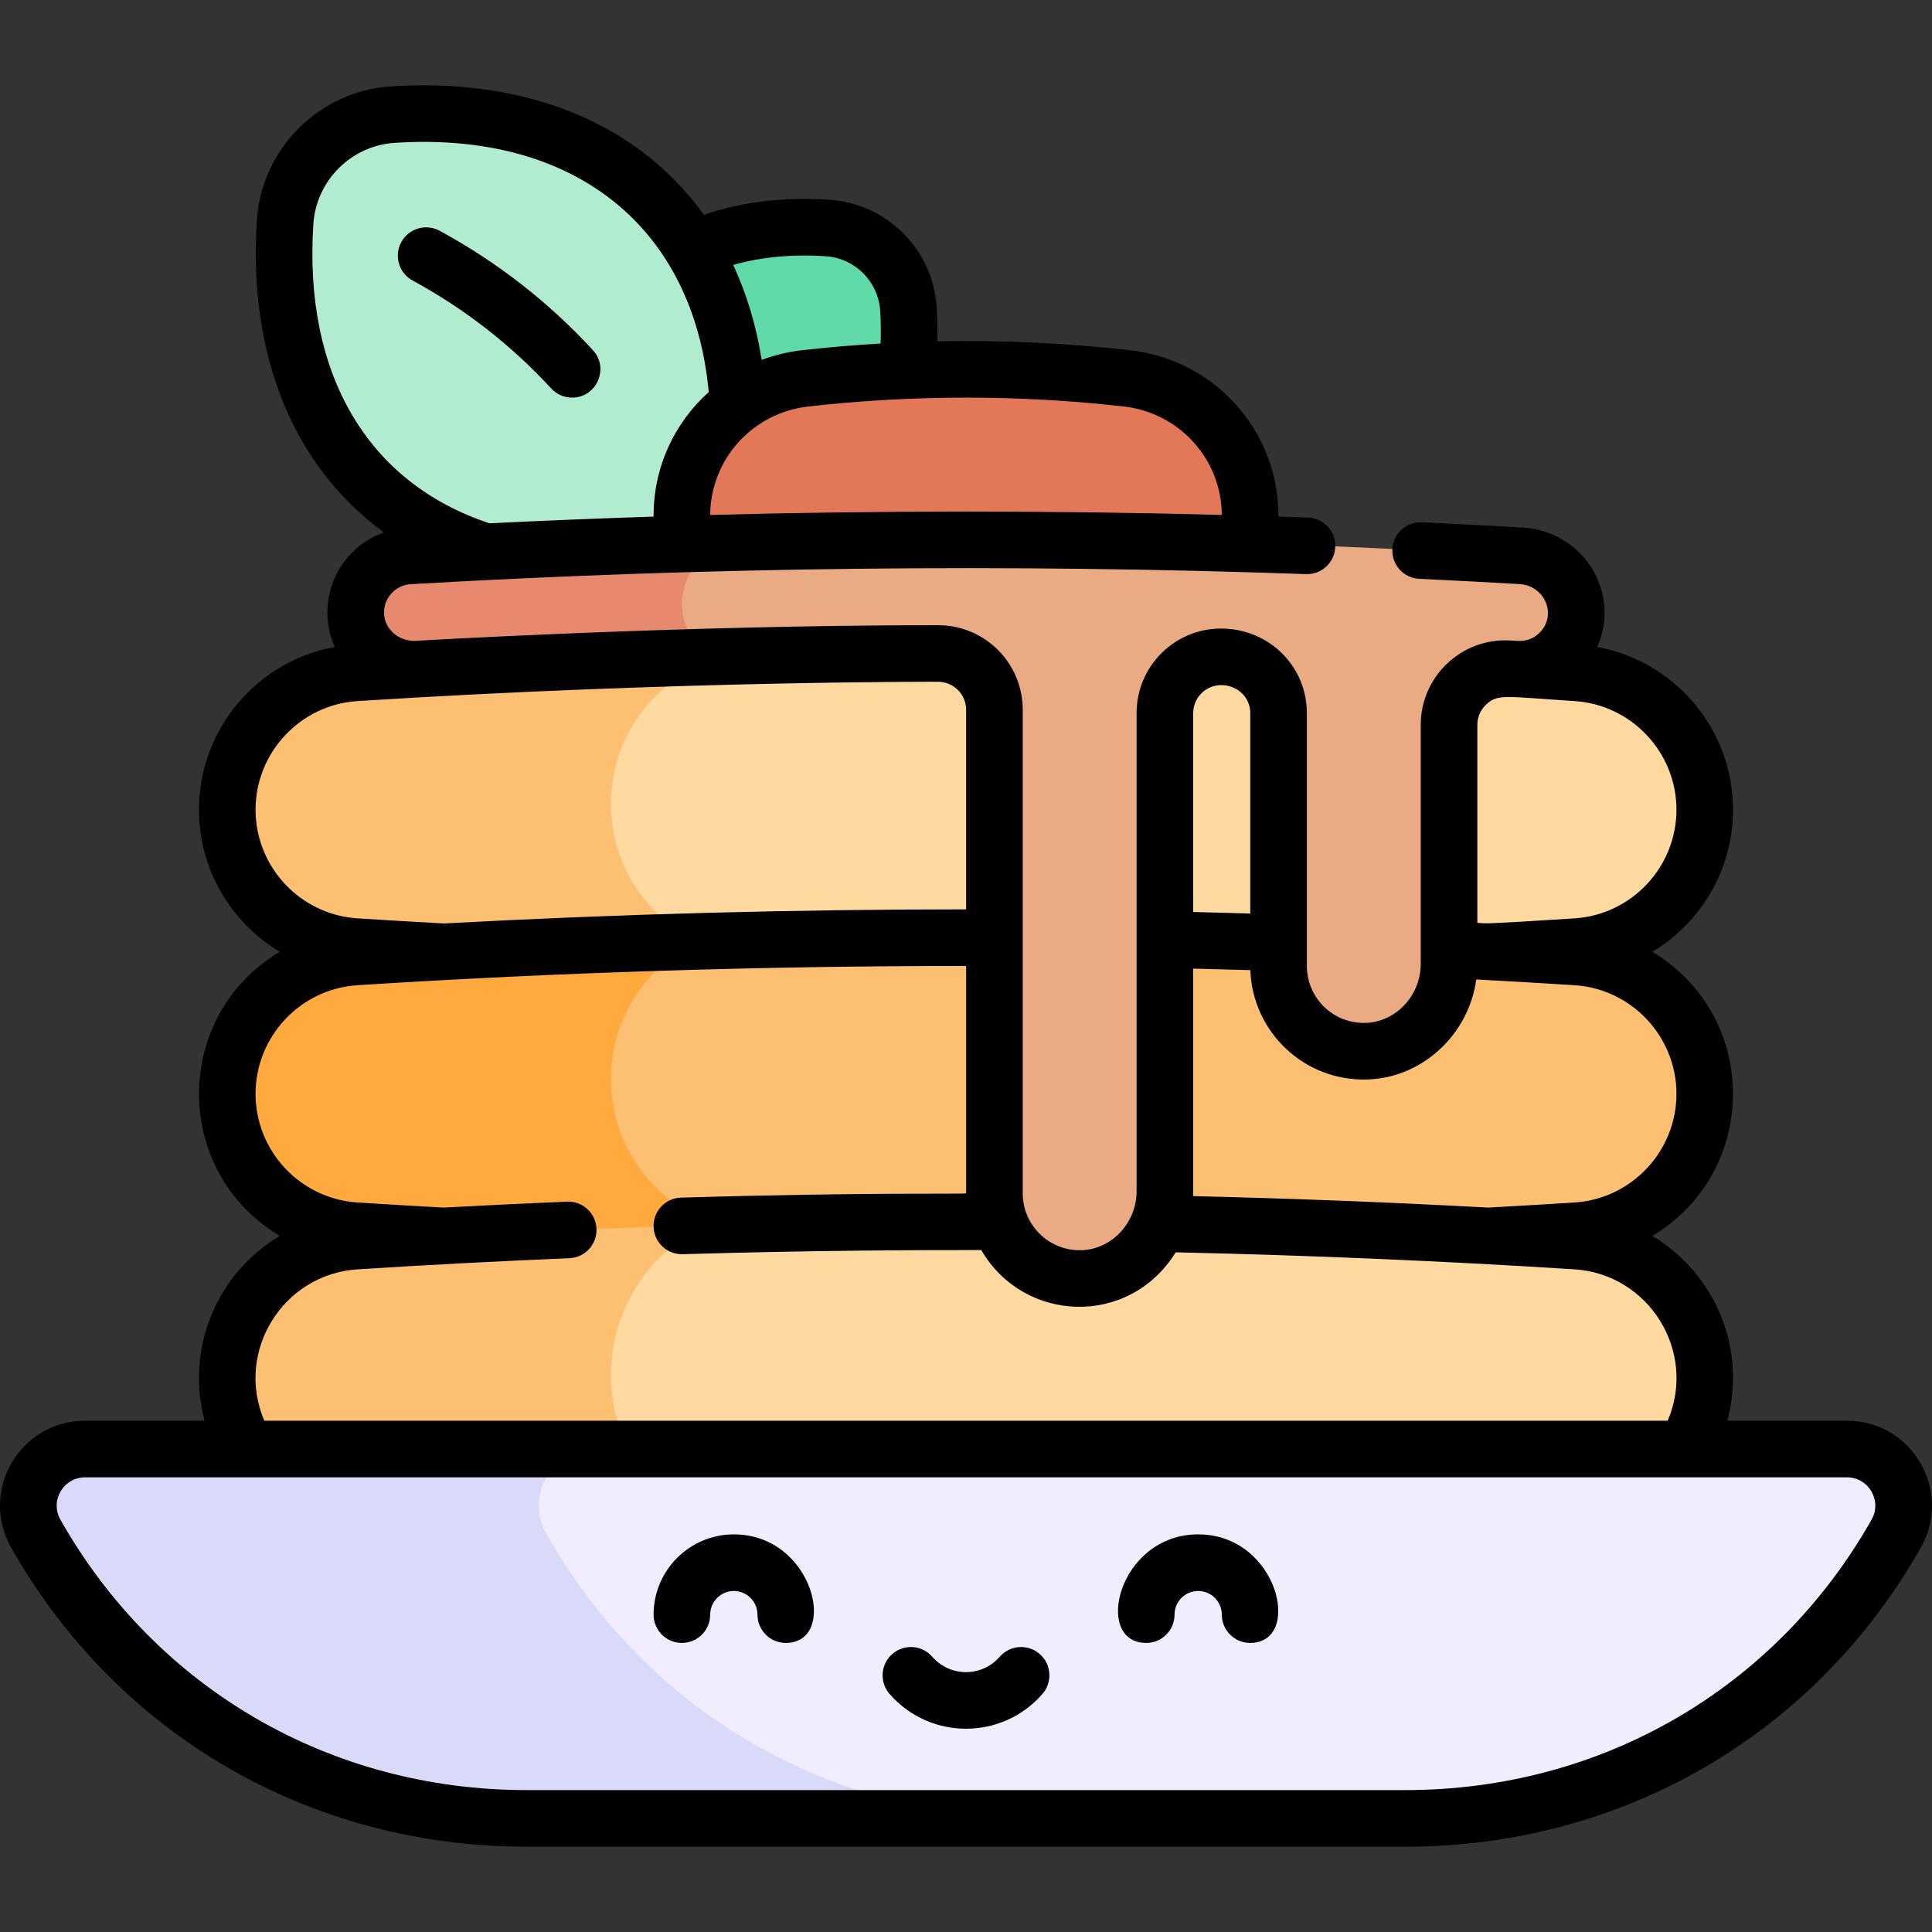 <svg id="Layer_1" enable-background="new 0 0 511.969 511.969" viewBox="0 0 511.969 511.969" xmlns="http://www.w3.org/2000/svg"><rect x="0" y="0" width="511.969" height="511.969" fill="#333333" stroke="none"/><g><g><path d="m451.745 214.576c0 19.18-14.9 35.06-34.03 36.27-7.75.5-15.5.95-23.25 1.38-17.76 9.01-55.78 26.73-102.84 34.66-22.326-6.854-44.647-17.358-65.9-31.9-6.781.537-15.73.536-25.89-1.53-77.914-15.845-71.231-66.623-8.16-79.48 81.827-2.076 26.87 2.381 132.07-8.79 89.068 14.104 69.1 11.533 93.95 13.11 19.15 1.22 34.05 17.1 34.05 36.28z" fill="#ffd9a0"/><path d="m291.625 286.886c-62.033 10.468-121.978.981-174.12-34.66-7.74-.43-15.49-.88-23.23-1.38-19.15-1.21-34.05-17.09-34.05-36.27s14.9-35.06 34.03-36.28c32.37-2.06 64.84-3.5 97.42-4.32-17.26 4.72-29.78 20.5-29.78 39.06 0 21.37 16.61 39.06 37.94 40.42 8.64.55 17.27 1.06 25.89 1.53 21.251 14.54 43.571 25.045 65.9 31.9z" fill="#fdc072"/><path d="m183.634 66.127c10.053-4.551 22.097-6.592 35.712-5.701 11.436.749 20.627 9.941 21.376 21.376.377 5.754.23 11.228-.41 16.389-18.987 32.622-47.823 45.207-59.621 38.421-11.76-6.765-15.356-37.821 2.943-70.485z" fill="#60daa8"/><path d="m195.577 107.218c-2.748-49.923-38.061-80.343-91.523-76.842-15.247.998-27.503 13.254-28.502 28.501-2.904 44.348 17.534 76.208 53.083 87.35 10.938 17.557 33.227 23.811 50.543 15.274 19.011-9.371 27.2-34.186 16.399-54.283z" fill="#b1ecd0"/><path d="m451.745 289.866c0 19.18-14.9 35.06-34.03 36.28-7.75.49-15.5.95-23.25 1.37-23.53 6.73-53.73 13.53-89.24 17.03-30.61-4.13-57.35-10.32-79.5-16.66-4.825 1.66-32.258 10.602-57.385-4.577-47.41-28.641-20.86-67.436 16.475-73.853 78.562-2.221 157.225-.704 232.88 4.14 19.15 1.21 34.05 17.09 34.05 36.27z" fill="#fdc072"/><path d="m305.225 344.546c-63.208 6.226-126.657.444-187.72-17.03-7.74-.42-15.49-.88-23.23-1.37-19.15-1.22-34.05-17.1-34.05-36.28 0-19.17 14.9-35.06 34.03-36.27 30.1-1.91 60.29-3.3 90.56-4.14-13.62 6.56-22.92 20.5-22.92 36.49 0 21.37 16.61 39.06 37.94 40.42 8.64.55 17.27 1.06 25.89 1.52 22.15 6.34 48.89 12.53 79.5 16.66z" fill="#ffa93f"/><path d="m446.495 383.986c-47.79 10.76-106.22 19.8-172.74 21.24-37.94-4.57-95.894-9.475-128.254-16.885-13.356-22.004 17.922-52.709 41.784-63.665 80.622-2.158 157.113-.456 230.41 4.21 27.553 1.754 42.728 32.164 28.8 55.1z" fill="#ffd9a0"/><path d="m273.755 405.226c-68.454 1.506-138.269-5.23-208.28-21.24-13.94-22.955 1.271-53.345 28.78-55.1 30.92-1.96 61.93-3.37 93.03-4.21-23.862 10.956-32.446 40.156-19.09 62.16 32.36 7.41 67.62 13.82 105.56 18.39z" fill="#fdc072"/><path d="m181.466 144.134c-4.437-21.211 10.393-41.443 31.884-43.868 28.333-3.197 56.937-3.197 85.271 0 21.516 2.428 36.318 22.674 31.884 43.868-48.685 16.186-100.283 15.969-149.039 0z" fill="#e37858"/><path d="m417.695 162.296c.02 8.65-7.24 15.54-15.87 15.04l-2.11-.12c-8.54-.48-15.73 6.33-15.73 14.89v63.34c0 13.803-11.966 24.861-25.63 22.91-11.04-1.48-19.55-10.93-19.55-22.37v-67c0-7.75-6-14.68-14.81-14.92-8.39-.22-15.3 6.52-15.3 14.91v126.7c0 12.25-9.53 22.68-21.77 23.12-12.85.46-23.41-9.83-23.41-22.57v-128.14c0-8.145-6.577-14.91-14.98-14.91-19.67.06-39.3.34-58.91.86-43.847-21.495-21.79-28.703-13.7-29.179 75.964-4.396 152.492-1.885 227.16 2.439 8.02.46 14.6 6.97 14.61 15z" fill="#eaaa83"/><path d="m189.625 174.036c-26.4.68-52.74 1.78-79.02 3.28-8.54.48-16.12-6.03-16.34-14.58-.21-8.16 6.1-14.95 14.19-15.42 33.27-1.92 66.64-3.2 100.11-3.83-4.33.23-8.66.47-12.98.72-15.911.936-20.867 22.522-5.96 29.83z" fill="#e7896e"/><path d="m502.475 406.436c-26.92 47.48-75.45 75.43-130.07 75.43h-97.59c-111.849 0-242.059-97.88-116.97-97.88h331.55c11.56 0 18.76 12.42 13.08 22.45z" fill="#efedff"/><path d="m274.815 481.866h-135.27c-54.48 0-103.07-27.82-130.05-75.43-5.68-10.03 1.51-22.45 13.08-22.45h135.27c-11.56 0-18.76 12.42-13.08 22.45 26.98 47.61 75.57 75.43 130.05 75.43z" fill="#d9d9f9"/></g><g><path d="m194.463 406.6c-11.726 0-21.265 9.54-21.265 21.265 0 4.142 3.358 7.5 7.5 7.5s7.5-3.358 7.5-7.5c0-3.455 2.811-6.265 6.265-6.265s6.265 2.811 6.265 6.265c0 4.142 3.358 7.5 7.5 7.5 14.1 0 7.483-28.765-13.765-28.765z"/><path d="m317.508 406.6c-21.227 0-27.931 28.765-13.765 28.765 4.142 0 7.5-3.358 7.5-7.5 0-3.455 2.811-6.265 6.265-6.265s6.265 2.811 6.265 6.265c0 4.142 3.358 7.5 7.5 7.5 14.1 0 7.483-28.765-13.765-28.765z"/><path d="m275.515 438.299c-3.123-2.721-7.86-2.396-10.582.727-4.737 5.437-13.156 5.437-17.894 0-2.722-3.123-7.458-3.447-10.582-.727-3.123 2.722-3.448 7.459-.727 10.582 10.714 12.293 29.797 12.293 40.511 0 2.721-3.123 2.396-7.86-.726-10.582z"/><path d="m109.346 74.338c13.791 7.492 26.149 17.118 36.731 28.608 1.479 1.606 3.496 2.419 5.519 2.419 6.451 0 9.972-7.74 5.515-12.581-11.701-12.706-25.362-23.347-40.604-31.627-3.64-1.977-8.193-.629-10.171 3.01-1.977 3.639-.629 8.193 3.01 10.171z"/><path d="m489.393 376.483h-31.641c5.117-19.167-3.22-38.975-19.906-48.969 28.512-17.075 28.51-58.217 0-75.294 12.848-7.694 21.404-21.757 21.404-37.648 0-21.345-15.444-39.383-35.99-43.127 6.465-14.616-3.911-30.727-19.743-31.642-8.896-.514-17.882-.986-26.707-1.404-4.125-.203-7.65 3-7.846 7.138-.195 4.137 3 7.65 7.138 7.846 8.772.415 17.706.884 26.55 1.395 6.791.393 10.13 8.352 5.19 13.028-2.636 2.494-5.323 2.057-7.699 1.922-12.832-.728-23.658 9.524-23.658 22.376v63.338c0 8.328-6.519 15.335-14.531 15.62-8.812.287-15.646-6.745-15.646-15.079v-67c0-12.237-9.713-22.082-22.114-22.414-12.648-.327-23.003 9.804-23.003 22.405v126.702c0 8.328-6.519 15.335-14.531 15.62-8.65.29-15.646-6.587-15.646-15.079v-128.135c0-12.348-9.977-22.412-22.482-22.412-69.202 0-139.657 4.226-138.354 4.151-4.31.247-8.302-2.971-8.415-7.287-.107-4.097 3.025-7.494 7.131-7.732 78.652-4.559 158.451-5.456 237.179-2.664 4.143.158 7.614-3.089 7.761-7.229.147-4.139-3.09-7.614-7.229-7.761-2.609-.093-5.221-.17-7.832-.255.145-22.613-16.84-41.547-39.311-44.083-16.938-1.912-34.016-2.692-51.07-2.359.078-2.994.017-6.048-.186-9.142-.994-15.18-13.19-27.376-28.37-28.371-12.157-.797-23.325.548-33.307 3.984-19.127-26.478-50.371-36.166-82.965-34.033-18.992 1.244-34.251 16.503-35.495 35.496-2.365 36.118 9.936 65.417 33.674 82.71-12.695 4.475-18.265 18.77-13.025 30.346-20.549 3.738-35.996 21.779-35.996 43.13 0 15.889 8.556 29.95 21.404 37.646-28.511 17.074-28.51 58.218 0 75.294-16.735 10.023-25.011 29.853-19.905 48.972h-31.647c-17.318 0-28.122 18.615-19.602 33.65 28.114 49.612 79.168 79.232 136.569 79.232h232.865c57.398 0 108.459-29.62 136.588-79.233 8.526-15.037-2.289-33.649-19.601-33.649zm-95.584-189.771c3.107-2.935 5.087-2.098 23.415-.932 15.155.963 27.026 13.61 27.026 28.792 0 15.181-11.867 27.827-27.015 28.791-25.258 1.606-22.756 1.347-25.75 1.188v-52.446c.001-2.063.826-3.977 2.324-5.393zm-31.321 99.339c14.624-.52 26.748-12.053 28.713-26.497 8.669.462 17.391.97 26.023 1.519 15.155.964 27.027 13.61 27.027 28.792s-11.867 27.827-27.016 28.791c-7.559.481-15.246.934-22.856 1.349-26.032-1.409-52.204-2.427-78.203-3.041v-60.286c5.05.12 10.109.254 15.161.404.578 16.297 14.206 29.562 31.151 28.969zm-44.053-102.39c4.585-4.466 12.875-1.428 12.875 5.321v53.092c-5.044-.149-10.078-.282-15.118-.401v-52.699c0-2.018.796-3.905 2.243-5.313zm-20.655-75.946c14.77 1.667 25.917 14.007 25.996 28.737-45.053-1.191-90.38-1.187-135.581.007.075-14.733 11.224-27.077 25.996-28.744 27.734-3.129 55.856-3.129 83.589 0zm-78.924-39.809c7.695.504 13.878 6.687 14.382 14.383.195 2.981.22 5.898.111 8.744-6.962.406-13.913.995-20.839 1.777-3.729.421-7.301 1.302-10.672 2.566-1.435-9.066-3.967-17.497-7.55-25.177 7.376-2.105 15.604-2.878 24.568-2.293zm-135.819-8.541c.754-11.508 10-20.754 21.508-21.508 48.012-3.145 79.256 22.604 83.264 66.036-9.139 8.214-14.691 20.03-14.609 33.007-14.52.469-29.021 1.061-43.491 1.775-32.277-10.675-49.279-39.498-46.672-79.31zm11.7 126.415c85.88-5.461 156.96-5.11 153.818-5.11 4.16 0 7.46 3.329 7.46 7.412v52.892c-45.985.002-92.392 1.249-138.396 3.738-7.588-.414-15.28-.868-22.872-1.35-15.155-.963-27.026-13.61-27.026-28.791s11.867-27.828 27.016-28.791zm0 150.588c18.597-1.183 37.488-2.174 56.148-2.947 4.138-.171 7.354-3.666 7.183-7.804s-3.644-7.354-7.804-7.183c-10.846.449-21.766.98-32.666 1.571-7.615-.416-15.301-.868-22.85-1.349-15.155-.963-27.026-13.61-27.026-28.792 0-15.181 11.867-27.827 27.016-28.791 53.448-3.398 107.651-5.102 161.278-5.101v60.245c0 .294-25.422-.337-75.545 1.145-4.14.122-7.397 3.578-7.275 7.718.12 4.065 3.453 7.279 7.492 7.278 2.345 0 33.254-1.172 79.351-1.094 11.223 19.352 39.152 20.518 51.511.598 35.128.769 70.651 2.278 105.673 4.504 19.721 1.254 32.551 21.744 24.712 40.115h-371.9c-7.849-18.392 5.01-38.86 24.702-40.113zm401.21 66.366c-25.43 44.854-71.613 71.631-123.54 71.631h-232.865c-51.928 0-98.104-26.776-123.519-71.627-2.862-5.05.747-11.255 6.551-11.255h466.819c5.818 0 9.408 6.217 6.554 11.251z"/></g></g><g/><g/><g/><g/><g/><g/><g/><g/><g/><g/><g/><g/><g/><g/><g/></svg>